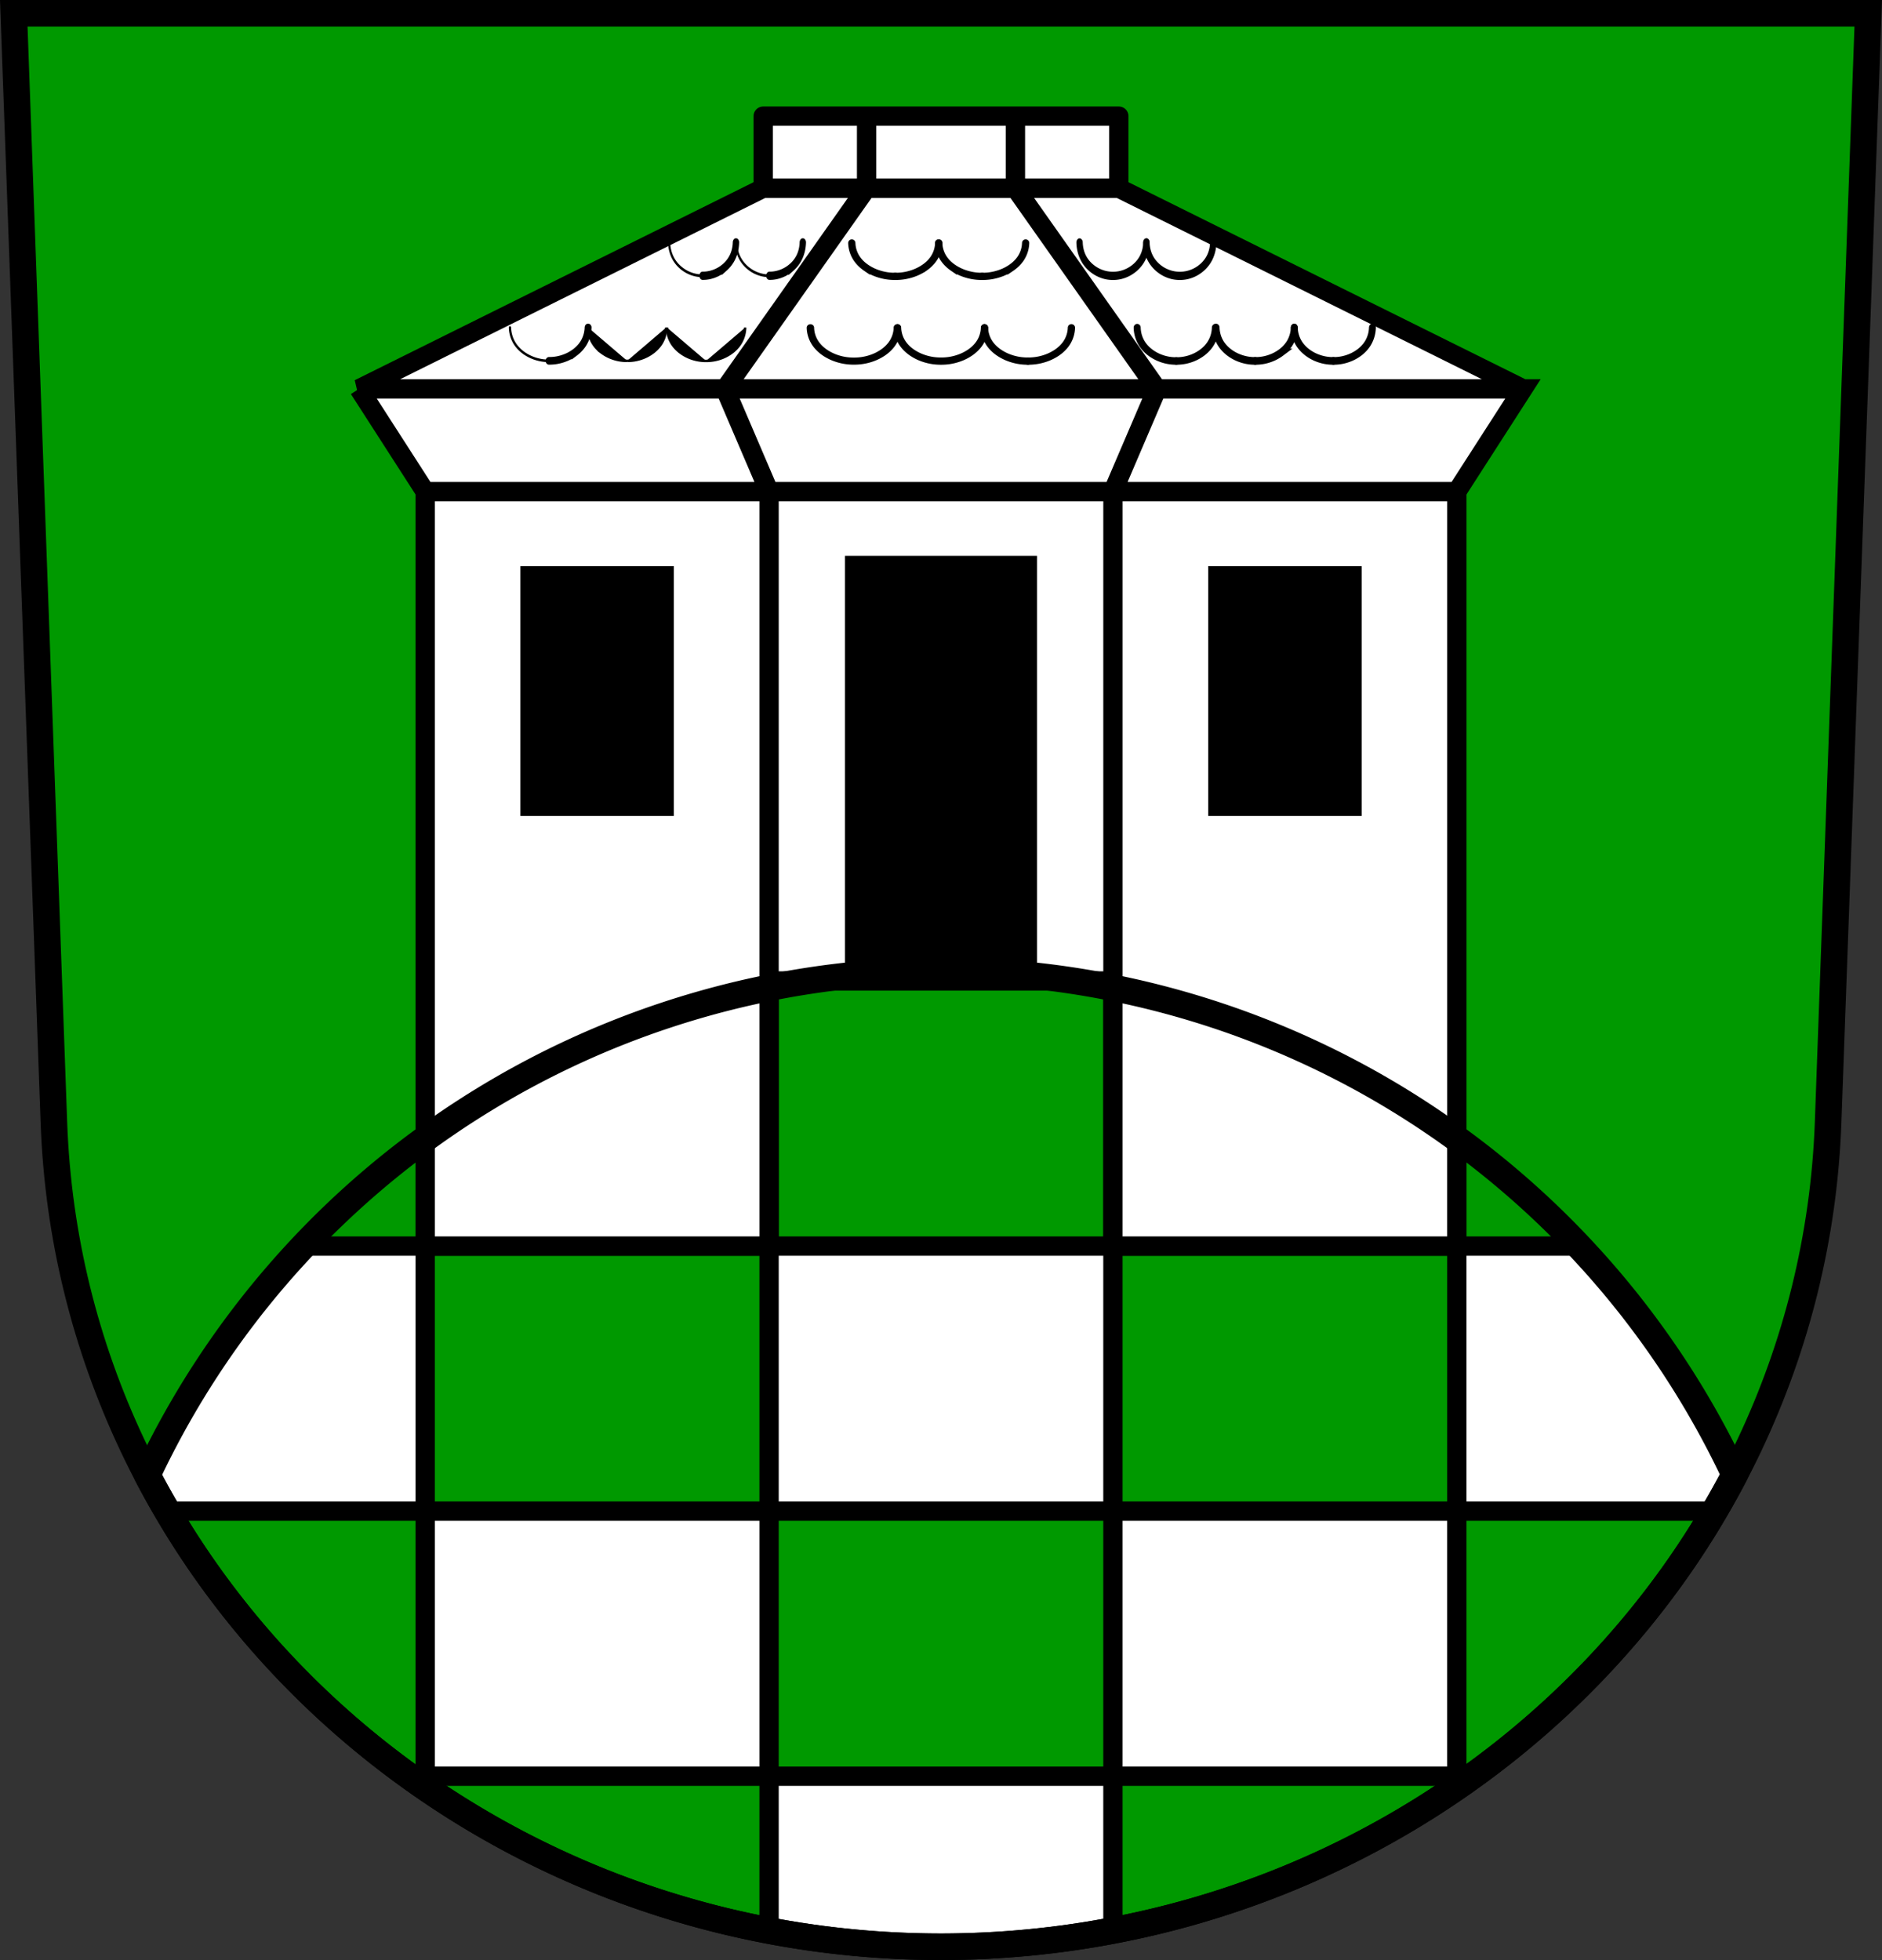 <svg xmlns="http://www.w3.org/2000/svg" height="811.86" viewBox="0 0 779.411 811.863" xmlns:xlink="http://www.w3.org/1999/xlink"><rect x="0" y="0" width="779.411" height="811.863" fill="#333333" stroke="none"/><defs><path id="a" d="M-551.95 245.75a12.218 12.218 0 0 0 1.906 6.19c1.051 1.646 2.493 3.02 4.107 4.122a19.663 19.663 0 0 0 4.433 2.235 21.794 21.794 0 0 0 7.554 1.276" stroke="#000" fill-rule="evenodd" fill="none" stroke-linecap="round"/><path id="b" d="M-554.42 228.82a12.218 12.218 0 0 0 1.906 6.19c1.051 1.646 2.493 3.02 4.107 4.122a19.663 19.663 0 0 0 4.433 2.235 21.794 21.794 0 0 0 7.554 1.276" stroke="#000" fill-rule="evenodd" fill="none" stroke-linecap="round"/><path id="c" d="M-518.42 228.82a12.218 12.218 0 0 0 1.906 6.19c1.051 1.646 2.493 3.02 4.107 4.122a19.663 19.663 0 0 0 4.433 2.235 21.794 21.794 0 0 0 7.554 1.276" stroke="#000" fill-rule="evenodd" fill="none" stroke-linecap="round"/></defs><path d="m5.702 5.5 16.615 459.35c6.748 190.15 169.45 341.39 367.39 341.51 197.79-.215 360.54-151.5 367.39-341.51L773.714 5.5h-384z" fill="#090" fill-rule="evenodd"/><g fill="#fff" stroke="#000" stroke-linejoin="round" stroke-linecap="round" stroke-width="8"><path d="M176.079 203.63h142.42v312.5h-142.42zM460.919 203.63h142.42v312.5h-142.42zM318.499 203.63h142.42v202.7h-142.42z"/></g><path d="M349.939 230.22v178.65h79.53V230.22h-79.53m-134.42 4.275v103.49h63.55v-103.49h-63.55m284.84 0v103.49h63.55v-103.49h-63.55"/><g stroke="#000"><g stroke-linejoin="round" stroke-linecap="round"><path d="M318.496 409.219a363.785 363.785 0 0 0-142.416 62.953v43.958H318.5V409.22zm.004 106.911v109.79h142.41V516.13H318.5zm142.41 0h142.42v-44.42a363.785 363.785 0 0 0-142.416-62.151V516.13zm142.42 0v109.79h106.7c.51-.86 1.01-1.73 1.51-2.59.39-.69.79-1.38 1.18-2.07.71-1.25 1.41-2.51 2.1-3.77.25-.45.51-.91.76-1.36.81-1.5 1.61-3 2.4-4.5.14-.27.28-.53.42-.8a363.785 363.785 0 0 0-64.906-94.703H603.33zm0 109.79H460.91v109.79h142.42V625.92zM460.91 735.71H318.5v63.95c.08.02.17.04.26.05 1.45.28 2.9.54 4.36.8.85.15 1.7.3 2.56.44 1.02.18 2.05.35 3.07.51.87.14 1.74.28 2.6.41 1.63.26 3.25.5 4.88.73.76.1 1.52.21 2.28.31 1.1.15 2.2.29 3.3.43.83.11 1.67.21 2.5.31 1.69.2 3.39.4 5.09.58l1.87.18c1.34.14 2.69.27 4.04.39a474.356 474.356 0 0 0 7.24.59h.05l1.76.12c1.42.09 2.84.18 4.26.26.64.03 1.28.07 1.91.1 1.88.1 3.76.18 5.64.25.26.01.53.01.79.02 1.74.06 3.48.1 5.22.14l1.53.03c1.99.03 3.99.05 6 .05 1.97 0 3.94-.02 5.91-.05l1.67-.03c1.75-.04 3.5-.09 5.25-.15.23-.01.45-.01.67-.02 1.89-.07 3.76-.15 5.64-.25.65-.03 1.3-.07 1.95-.1 1.46-.08 2.92-.17 4.38-.27.52-.04 1.04-.07 1.56-.11 1.76-.12 3.52-.26 5.28-.41.75-.07 1.49-.13 2.23-.2 1.21-.11 2.41-.23 3.61-.35.77-.08 1.53-.15 2.3-.23.02-.01.05-.01.08-.01 1.65-.18 3.29-.37 4.93-.56.81-.1 1.61-.2 2.42-.31 1.01-.12 2.03-.26 3.04-.39.91-.13 1.81-.25 2.71-.38 1.6-.22 3.19-.46 4.78-.71l2.49-.39 3.03-.51a364.352 364.352 0 0 0 7.27-1.31v-63.91zm-142.41 0V625.92H176.08v109.79H318.5zM176.08 625.92V516.13H125.9A363.785 363.785 0 0 0 60.99 611c.31.6.63 1.19.949 1.79.591 1.11 1.181 2.22 1.778 3.33.423.77.853 1.54 1.277 2.31.536.97 1.076 1.94 1.616 2.9.44.77.89 1.54 1.328 2.31.442.76.877 1.52 1.322 2.28h106.82z" fill="#fff" stroke-width="8"/><path d="M389.705 402.031a363.785 363.785 0 0 0-328.717 208.97C121.53 726.95 246.38 806.28 389.71 806.36c143.25-.15 268.12-79.56 328.69-195.53a363.785 363.785 0 0 0-328.695-208.799z" fill="none" stroke-width="11"/></g><g fill-rule="evenodd"><path d="m5.702 5.5 16.615 459.35c6.748 190.15 169.45 341.39 367.39 341.51 197.79-.215 360.54-151.5 367.39-341.51L773.714 5.5h-384z" fill="none" stroke-width="11"/><g fill="#fff" stroke-width="8"><path d="m148.689 161.06 27.395 42.568h427.253l27.393-42.568H148.687zM318.499 203.63l-18.23-42.569M460.919 203.63l18.23-42.569M316.069 77.95l-167.38 83.11H630.731l-167.38-83.11H316.069zM300.269 161.06l58.62-83.11M479.139 161.06l-58.62-83.11"/></g></g><g fill="#fff" stroke-width="8"><path stroke-linejoin="round" d="M316.069 48.11h147.28v29.843h-147.28z"/><g fill-rule="evenodd"><path d="M358.889 77.95V48.107M420.529 77.95V48.107"/></g></g><g stroke-width="3"><g fill="none" fill-rule="evenodd" stroke-linecap="round"><path d="M371.719 135.75a12.218 12.218 0 0 0 1.906 6.19c1.051 1.646 2.493 3.02 4.107 4.122a19.663 19.663 0 0 0 4.433 2.235 21.794 21.794 0 0 0 7.554 1.276M407.719 135.75a12.218 12.218 0 0 1-1.906 6.19c-1.051 1.646-2.493 3.02-4.107 4.122a19.663 19.663 0 0 1-4.433 2.235 21.794 21.794 0 0 1-7.554 1.276"/></g><g transform="translate(959.667 -110)"><use xlink:href="#a"/><path d="M-515.95 245.75a12.218 12.218 0 0 1-1.906 6.19c-1.051 1.646-2.493 3.02-4.107 4.122a19.663 19.663 0 0 1-4.433 2.235 21.794 21.794 0 0 1-7.554 1.276" fill="none" stroke-linecap="round"/></g></g><g stroke-width="2.936" fill="none" fill-rule="evenodd" stroke-linecap="round"><path d="M-554.97 245.75a12.418 12.418 0 0 0 1.826 6.19c1 1.629 2.377 3.01 3.935 4.122a18.492 18.492 0 0 0 4.247 2.235 20.243 20.243 0 0 0 7.237 1.276M-520.48 245.75a12.418 12.418 0 0 1-1.826 6.19c-1 1.629-2.377 3.01-3.935 4.122a18.492 18.492 0 0 1-4.247 2.235 20.243 20.243 0 0 1-7.237 1.276" transform="matrix(1.044 0 0 1 915.014 -110)"/></g><g transform="translate(907.18 -128.17)" stroke-width="3"><use xlink:href="#b"/><path d="M-518.42 228.82a12.218 12.218 0 0 1-1.906 6.19c-1.051 1.646-2.493 3.02-4.107 4.122a19.663 19.663 0 0 1-4.433 2.235 21.794 21.794 0 0 1-7.554 1.276" fill="none" stroke-linecap="round"/><use xlink:href="#c"/><path d="M-482.42 228.82a12.218 12.218 0 0 1-1.906 6.19c-1.051 1.646-2.493 3.02-4.107 4.122a19.663 19.663 0 0 1-4.433 2.235 21.794 21.794 0 0 1-7.554 1.276" fill="none" stroke-linecap="round"/></g><g stroke-width="3.163"><g transform="matrix(.899 0 0 1 994.109 -115.05)" fill="none" fill-rule="evenodd" stroke="#000" stroke-linecap="round"><path d="M-545.57 250.72a12.218 12.218 0 0 0 1.906 6.19c1.051 1.646 2.493 3.02 4.107 4.122a19.663 19.663 0 0 0 4.433 2.235 21.794 21.794 0 0 0 7.554 1.276" id="d"/><path d="M-509.57 250.72a12.218 12.218 0 0 1-1.906 6.19c-1.051 1.646-2.493 3.02-4.107 4.122a19.663 19.663 0 0 1-4.433 2.235 21.794 21.794 0 0 1-7.554 1.276" id="e"/></g><g transform="matrix(.899 0 0 1 1032.219 -110.082)"><use xlink:href="#a"/><path d="M-515.95 245.75a12.218 12.218 0 0 1-1.906 6.19c-1.051 1.646-2.493 3.02-4.107 4.122a19.663 19.663 0 0 1-4.433 2.235 21.794 21.794 0 0 1-7.554 1.276" fill="none" fill-rule="evenodd" stroke="#000" stroke-linecap="round" id="f"/></g></g><g transform="matrix(.939 0 0 1 984.969 -115.05)" stroke-width="3.096" fill="none" fill-rule="evenodd" stroke="#000" stroke-linecap="round"><path d="M-547.41 250.75a12.418 12.418 0 0 0 1.826 6.19c1 1.629 2.377 3.01 3.935 4.122a18.492 18.492 0 0 0 4.247 2.235 20.243 20.243 0 0 0 7.237 1.276" id="g"/><path d="M-512.92 250.75a12.418 12.418 0 0 1-1.826 6.19c-1 1.629-2.377 3.01-3.935 4.122a18.492 18.492 0 0 1-4.247 2.235 20.243 20.243 0 0 1-7.237 1.276" id="h"/></g><g transform="matrix(.769 0 0 1 873.439 -128.385)" stroke-width="3.422"><use xlink:href="#b"/><path d="M-518.42 228.82a12.218 12.218 0 0 1-1.906 6.19c-1.051 1.646-2.493 3.02-4.107 4.122a19.663 19.663 0 0 1-4.433 2.235 21.794 21.794 0 0 1-7.554 1.276" fill="none" fill-rule="evenodd" stroke="#000" stroke-linecap="round" id="i"/><use xlink:href="#c"/><path d="M-482.42 228.82a12.218 12.218 0 0 1-1.906 6.19c-1.051 1.646-2.493 3.02-4.107 4.122a19.663 19.663 0 0 1-4.433 2.235 21.794 21.794 0 0 1-7.554 1.276" fill="none" fill-rule="evenodd" stroke="#000" stroke-linecap="round" id="j"/></g><g><g stroke-width="1.054"><g transform="matrix(-.899 0 0 1 -214.541 -115.082)"><use xlink:href="#d"/><use xlink:href="#e"/></g><g transform="matrix(-.899 0 0 1 -252.651 -110.114)"><use stroke-width="3.163" xlink:href="#a"/><use xlink:href="#f"/></g></g><g transform="matrix(-.939 0 0 1 -205.401 -115.082)" stroke-width="1.032"><use xlink:href="#g"/><use xlink:href="#h"/></g><g transform="matrix(-.769 0 0 1 -93.871 -128.417)" stroke-width="1.141"><use stroke-width="3.422" xlink:href="#b"/><use xlink:href="#i"/><use stroke-width="3.422" xlink:href="#c"/><use xlink:href="#j"/></g></g></g></svg>